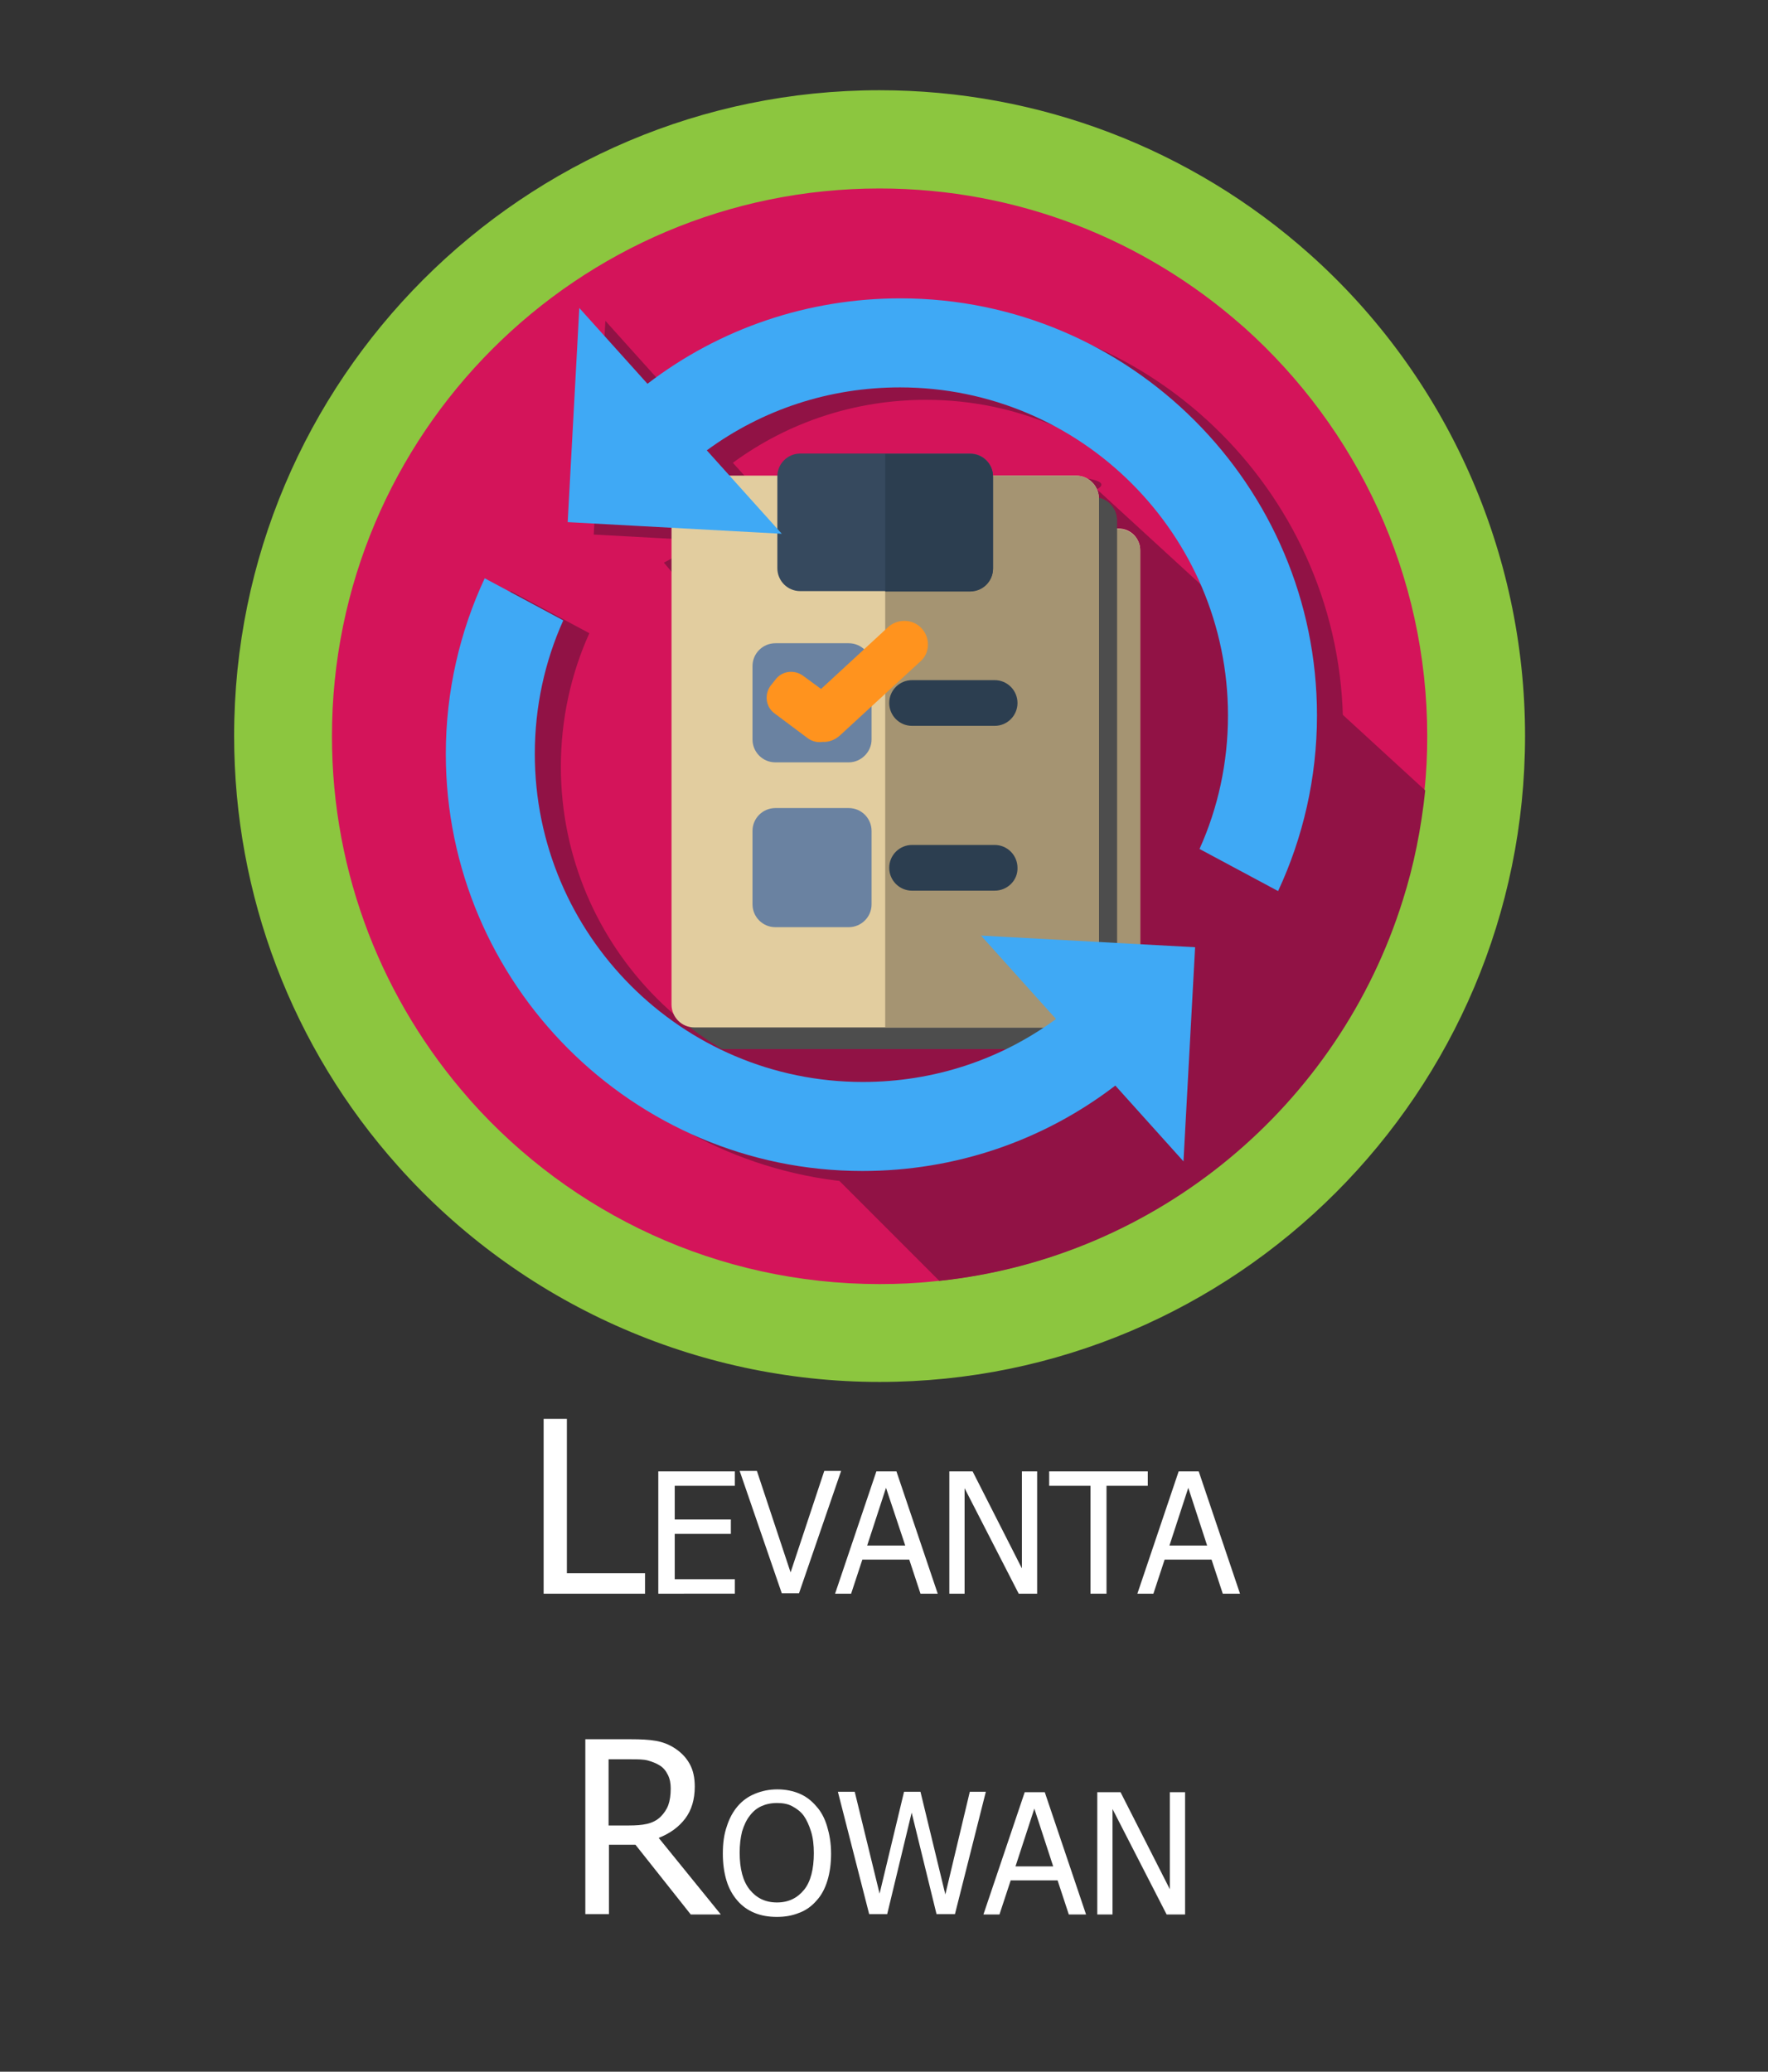 <?xml version="1.0" encoding="utf-8"?>
<!-- Generator: Adobe Illustrator 21.0.0, SVG Export Plug-In . SVG Version: 6.00 Build 0)  -->
<svg version="1.1" id="Capa_1" xmlns="http://www.w3.org/2000/svg" xmlns:xlink="http://www.w3.org/1999/xlink" x="0px" y="0px"
	 viewBox="0 0 441 516.6" style="enable-background:new 0 0 441 516.6;" xml:space="preserve">
<rect x="0" y="0" width="441" height="516.6" fill="#333333" stroke="none"/>
<style type="text/css">
	.st0{fill:#90DFAA;}
	.st1{fill:#76B285;}
	.st2{fill:#324A5E;}
	.st3{fill:#FFFFFF;}
	.st4{fill:#E6E9EE;}
	.st5{fill:#FF7058;}
	.st6{fill:#54C0EB;}
	.st7{fill:#A952A5;}
	.st8{fill:#460C44;}
	.st9{fill:#FFDA79;}
	.st10{fill:#FFD155;}
	.st11{fill:#36495E;}
	.st12{fill:#6A82A1;}
	.st13{fill:#2C3E50;}
	.st14{fill:#FF7F4F;}
	.st15{fill:#D35933;}
	.st16{fill:#386895;}
	.st17{fill:#273B7A;}
	.st18{fill:#121149;}
	.st19{fill:#38C6D9;}
	.st20{fill:#02B2B2;}
	.st21{fill:none;}
	.st22{fill:#FEE187;}
	.st23{fill:#FFC61B;}
	.st24{fill:#B54324;}
	.st25{fill:#9E005D;}
	.st26{fill:#7C0050;}
	.st27{fill:#EDEDED;}
	.st28{fill:#E3E3E3;}
	.st29{fill:#EFEFF0;}
	.st30{fill:#8CC63F;}
	.st31{fill:#8BAF3A;}
	.st32{fill:#4D4D4D;}
	.st33{fill:#31BAFD;}
	.st34{fill:#2B9ED8;}
	.st35{fill:#E9EFF4;}
	.st36{fill:#D0D1D3;}
	.st37{fill:#FED8B2;}
	.st38{fill:#EFC095;}
	.st39{fill:#F4E3C3;}
	.st40{fill:#3F3B3B;}
	.st41{fill:#272525;}
	.st42{fill:#FC9483;}
	.st43{fill:#FD8469;}
	.st44{fill:#2B3B4E;}
	.st45{fill:#1B2B3A;}
	.st46{fill:#FC6F58;}
	.st47{fill:none;stroke:#FFFFFF;stroke-width:3;stroke-linecap:round;stroke-miterlimit:10;}
	.st48{fill:#404042;}
	.st49{fill:#9BC53D;}
	.st50{fill:#49873E;}
	.st51{fill:#C2001B;}
	.st52{fill:#940030;}
	.st53{fill:#E8E8E8;}
	.st54{fill:#FF5419;}
	.st55{fill:#366695;}
	.st56{fill:#666666;}
	.st57{fill:#3FA9F5;}
	.st58{fill:#6D0E64;}
	.st59{fill:#370732;}
	.st60{fill:#CFDBE6;}
	.st61{fill:#F9B54C;}
	.st62{fill:#F4A200;}
	.st63{fill:#4CDBC4;}
	.st64{fill:#05BEA6;}
	.st65{fill:#FF8E31;}
	.st66{fill:#ED7425;}
	.st67{fill:#5D6D7E;}
	.st68{fill:#34495E;}
	.st69{fill:#5E7D9B;}
	.st70{fill:#0684BA;}
	.st71{fill:#283A4D;}
	.st72{fill:#0578AB;}
	.st73{fill:#E5E9EC;}
	.st74{fill:#29ABE2;}
	.st75{fill:#D9E021;}
	.st76{fill:#BCBC1E;}
	.st77{fill:#FF1D25;}
	.st78{fill:#E6E6E6;}
	.st79{fill:#FFD300;}
	.st80{fill:#F1543F;}
	.st81{fill:#FFD15D;}
	.st82{fill:#67D6A4;}
	.st83{fill:#018C4D;}
	.st84{fill:#D4145A;}
	.st85{fill:#39B54A;}
	.st86{fill:#0575A5;}
	.st87{fill:#025E90;}
	.st88{fill:#C1D354;}
	.st89{fill:#71CC8D;}
	.st90{fill:url(#SVGID_1_);}
	.st91{opacity:0.15;}
	.st92{clip-path:url(#SVGID_3_);}
	.st93{fill:#B60C1B;}
	.st94{fill:#FDFEFE;}
	.st95{fill:#648C2C;}
	.st96{fill:#9B4C00;}
	.st97{fill:#6D3802;}
	.st98{fill:#EAA22F;}
	.st99{fill:#C92F00;}
	.st100{fill:#FFEDB5;}
	.st101{fill:#B2760B;}
	.st102{fill:#B82033;}
	.st103{fill:#B98A90;}
	.st104{fill:#663434;}
	.st105{fill:#009245;}
	.st106{fill:#FBB03B;}
	.st107{fill:#F7931E;}
	.st108{fill:#ED1C24;}
	.st109{fill:#AF1924;}
	.st110{fill:#CCCCCC;}
	.st111{fill:#B3B3B3;}
	.st112{fill:#57442F;}
	.st113{fill:#FF00FF;}
	.st114{fill:#C200CC;}
	.st115{fill:#00FFFF;}
	.st116{fill:#E8CF89;}
	.st117{fill:#0071BC;}
	.st118{fill:#998675;}
	.st119{fill:#534741;}
	.st120{fill:#C9862D;}
	.st121{fill:#AA1325;}
	.st122{fill:#729B31;}
	.st123{fill:#662D91;}
	.st124{fill:#361851;}
	.st125{fill:#EFEFEF;}
	.st126{fill:#E2E2E2;}
	.st127{fill:#B2B2B2;}
	.st128{fill:#D75A4A;}
	.st129{fill:#ED8A19;}
	.st130{fill:#C7CAC7;}
	.st131{fill:#FBCE9D;}
	.st132{fill:#38454F;}
	.st133{fill:#F2ECBF;}
	.st134{fill:#EBBA16;}
	.st135{fill:#C69C6D;}
	.st136{fill:#1C7A25;}
	.st137{fill:#8C6239;}
	.st138{fill:#006837;}
	.st139{fill:#C29100;}
	.st140{fill:#911245;}
	.st141{fill:#E2CD9F;}
	.st142{fill:#A59472;}
	.st143{fill:#FF931E;}
	.st144{fill:#CCAA1D;}
	.st145{fill:#937809;}
	.st146{opacity:0.57;fill:#666666;}
	.st147{fill:#FFFFFF;stroke:#FFFFFF;stroke-width:0.199;stroke-miterlimit:10;}
	.st148{fill:#FFFF00;}
	.st149{fill:#00A99D;}
	.st150{fill:#1C7A71;}
	.st151{fill:#9B0A45;}
	.st152{fill:#C47C1C;}
	.st153{fill:#FCD088;}
	.st154{fill:#DDAB62;}
	.st155{fill:#B76D5C;}
	.st156{fill:#91483C;}
	.st157{fill:#FF0F27;}
	.st158{fill:#444444;}
	.st159{fill:#333333;}
	.st160{fill:#D48B07;}
	.st161{fill:#9B6207;}
	.st162{fill:#564825;}
	.st163{fill:#2B2413;}
	.st164{fill:#6B9130;}
	.st165{fill:#057236;}
	.st166{fill:#754C24;}
	.st167{fill:#2487AA;}
	.st168{fill:#055A7F;}
	.st169{fill:#2E3192;}
	.st170{fill:#6A6E77;}
	.st171{fill:#D0223A;}
	.st172{fill:#008645;}
	.st173{fill:#FF7BAC;}
	.st174{fill:#CE6E95;}
	.st175{fill:#EA4949;}
	.st176{fill:#B54040;}
	.st177{fill:#EDBF00;}
	.st178{fill:#E8CA4B;}
	.st179{fill:#CE8505;}
	.st180{fill:#EA9C00;}
	.st181{fill:#297358;}
	.st182{fill:#4ABC96;}
	.st183{fill:#3CA57F;}
	.st184{fill:#369975;}
	.st185{fill:#CC013A;}
	.st186{clip-path:url(#SVGID_5_);}
	.st187{fill:#161616;}
	.st188{fill:url(#SVGID_6_);}
	.st189{clip-path:url(#SVGID_8_);}
	.st190{fill:#0F0F0F;}
	.st191{opacity:0.5;fill:#FFFFFF;}
	.st192{fill:#191919;}
	.st193{fill:#232323;}
	.st194{fill:#2D2D2D;}
	.st195{opacity:0.6;fill:url(#SVGID_9_);}
	.st196{opacity:0.5;fill:url(#SVGID_10_);}
	.st197{fill:#808080;}
	.st198{fill:#1B1464;}
	.st199{fill:#F2F2F2;}
	.st200{fill:#0191E9;}
	.st201{fill:#0067A0;}
	.st202{fill:#242424;}
	.st203{fill:#FFBE00;}
	.st204{fill:#F4502A;}
	.st205{fill:#BA3D20;}
</style>
<g>
	<g>
		<path class="st30" d="M219.4,344.6c-45.8,0-89.6-19.6-120.1-53.8c-26.4-29.5-40.9-67.6-40.9-107.3c0-88.8,72.2-161,161-161
			c39.6,0,77.7,14.5,107.3,40.9c34.2,30.5,53.7,74.3,53.7,120.1C380.4,272.4,308.2,344.6,219.4,344.6"/>
		<path class="st84" d="M356,183.6c0,4.6-0.2,9.1-0.7,13.5c-0.9,9.4-2.8,18.6-5.6,27.4c-16,51-61,89.1-115.6,94.9
			c-0.3,0-0.7,0.1-1,0.1c-4.5,0.5-9.1,0.7-13.7,0.7c-40.5,0-76.9-17.6-101.9-45.6c-0.2-0.2-0.4-0.5-0.6-0.7
			c-21.2-24.1-34.1-55.7-34.1-90.3C82.8,108.2,144,47,219.4,47c34.6,0,66.2,12.9,90.3,34.1c0.2,0.2,0.5,0.4,0.7,0.6
			C338.4,106.8,356,143.1,356,183.6"/>
		<path class="st139" d="M119.1,276.3C119.1,276.3,119.1,276.3,119.1,276.3C119.1,276.3,119.1,276.3,119.1,276.3 M117.2,274.2
			c0.6,0.7,1.2,1.4,1.9,2.1c-0.5-0.5-1-1.1-1.5-1.6C117.4,274.5,117.3,274.3,117.2,274.2"/>
		<path class="st140" d="M237.9,118.6c-3.3,0-33.1,0.3-34.7,1.3c-12.6,7.1-37.6,20.4-37.6,20.4l40.1,47.9l-9.3,10.6l-28.8-16.2
			c0,0,7.3,10.7,35.1,55.4l-32.7,17.1l64.3,64.3c54.7-5.8,99.7-44,115.6-94.9c2.8-8.8,4.6-17.9,5.6-27.4L273.6,122
			c0,0,7.2-3.3-14.8-3.3"/>
		<g>
			<path class="st141" d="M279,261.3h-89.6c-3,0-5.4-2.4-5.4-5.4V137.2c0-3,2.4-5.4,5.4-5.4h24.8c3,0,5.4,2.4,5.4,5.4v11h29.1v-11
				c0-3,2.4-5.4,5.4-5.4H279c3,0,5.4,2.4,5.4,5.4v118.7C284.4,258.9,282,261.3,279,261.3z"/>
			<path class="st142" d="M279,131.9h-24.8c-3,0-5.4,2.4-5.4,5.4v11h-14.6v113.1H279c3,0,5.4-2.4,5.4-5.4V137.2
				C284.4,134.3,282,131.9,279,131.9z"/>
			<path class="st11" d="M254.2,159h-39.9c-3,0-5.4-2.4-5.4-5.4v-21.5c0-3,2.4-5.4,5.4-5.4h39.9c3,0,5.4,2.4,5.4,5.4v21.5
				C259.6,156.6,257.1,159,254.2,159z"/>
			<g>
				<path class="st12" d="M225.7,199.1h-17.2c-3,0-5.4-2.4-5.4-5.4v-17.2c0-3,2.4-5.4,5.4-5.4h17.2c3,0,5.4,2.4,5.4,5.4v17.2
					C231.1,196.7,228.7,199.1,225.7,199.1z"/>
				<path class="st12" d="M225.7,237.8h-17.2c-3,0-5.4-2.4-5.4-5.4v-17.2c0-3,2.4-5.4,5.4-5.4h17.2c3,0,5.4,2.4,5.4,5.4v17.2
					C231.1,235.4,228.7,237.8,225.7,237.8z"/>
			</g>
			<g>
				<path class="st13" d="M254.2,126.7h-19.9V159h19.9c3,0,5.4-2.4,5.4-5.4v-21.5C259.6,129.1,257.1,126.7,254.2,126.7z"/>
				<path class="st13" d="M260,190.5h-19.3c-3,0-5.4-2.4-5.4-5.4s2.4-5.4,5.4-5.4H260c3,0,5.4,2.4,5.4,5.4S262.9,190.5,260,190.5z"
					/>
				<path class="st13" d="M260,229.2h-19.3c-3,0-5.4-2.4-5.4-5.4c0-3,2.4-5.4,5.4-5.4H260c3,0,5.4,2.4,5.4,5.4
					C265.3,226.8,262.9,229.2,260,229.2z"/>
			</g>
		</g>
		<g>
			<path class="st32" d="M272.9,261.6h-95.2c-3.2,0-5.7-2.6-5.7-5.7V129.7c0-3.2,2.6-5.7,5.7-5.7h26.4c3.2,0,5.7,2.6,5.7,5.7v11.7
				h31v-11.7c0-3.2,2.6-5.7,5.7-5.7h26.4c3.2,0,5.7,2.6,5.7,5.7v126.2C278.6,259.1,276,261.6,272.9,261.6z"/>
			<path class="st32" d="M272.9,124h-26.4c-3.2,0-5.7,2.6-5.7,5.7v11.7h-15.5v120.2h47.6c3.2,0,5.7-2.6,5.7-5.7V129.7
				C278.6,126.6,276,124,272.9,124z"/>
			<path class="st32" d="M246.5,152.8h-42.4c-3.2,0-5.7-2.6-5.7-5.7v-22.9c0-3.2,2.6-5.7,5.7-5.7h42.4c3.2,0,5.7,2.6,5.7,5.7v22.9
				C252.2,150.3,249.6,152.8,246.5,152.8z"/>
			<g>
				<path class="st32" d="M216.2,195.5h-18.3c-3.2,0-5.7-2.6-5.7-5.7v-18.3c0-3.2,2.6-5.7,5.7-5.7h18.3c3.2,0,5.7,2.6,5.7,5.7v18.3
					C221.9,192.9,219.3,195.5,216.2,195.5z"/>
				<path class="st32" d="M216.2,236.6h-18.3c-3.2,0-5.7-2.6-5.7-5.7v-18.3c0-3.2,2.6-5.7,5.7-5.7h18.3c3.2,0,5.7,2.6,5.7,5.7v18.3
					C221.9,234.1,219.3,236.6,216.2,236.6z"/>
			</g>
			<g>
				<path class="st32" d="M246.5,118.6h-21.2v34.3h21.2c3.2,0,5.7-2.6,5.7-5.7v-22.9C252.2,121.1,249.6,118.6,246.5,118.6z"/>
				<path class="st32" d="M252.6,186.4h-20.6c-3.2,0-5.7-2.6-5.7-5.7c0-3.2,2.6-5.7,5.7-5.7h20.6c3.2,0,5.7,2.6,5.7,5.7
					S255.8,186.4,252.6,186.4z"/>
				<path class="st32" d="M252.6,227.5h-20.6c-3.2,0-5.7-2.6-5.7-5.7s2.6-5.7,5.7-5.7h20.6c3.2,0,5.7,2.6,5.7,5.7
					S255.8,227.5,252.6,227.5z"/>
			</g>
		</g>
		<path class="st140" d="M335,181.5c0,15.6-3.5,30.5-9.7,43.8l-19.6-10.5c4.6-10.2,7.1-21.5,7.1-33.3c0-45.1-36.7-81.8-81.8-81.8
			c-17.6,0-34.3,5.5-48.2,15.7l18.7,20.8l-53.4-2.9L151,80l17,18.9c18-13.8,40-21.3,63.1-21.3C288.3,77.5,335,124.2,335,181.5z"/>
		<path class="st140" d="M117.7,191.2c0-15.6,3.5-30.5,9.7-43.8l19.6,10.5c-4.6,10.2-7.1,21.5-7.1,33.3c0,45.1,36.7,81.8,81.8,81.8
			c17.6,0,34.3-5.5,48.2-15.7l-18.7-20.8l53.4,2.9l-2.9,53.4l-17-18.9c-18,13.8-40,21.3-63.1,21.3
			C164.4,295.2,117.7,248.5,117.7,191.2z"/>
		<g>
			<path class="st141" d="M268.4,256.2h-95.2c-3.2,0-5.7-2.6-5.7-5.7V124.3c0-3.2,2.6-5.7,5.7-5.7h26.4c3.2,0,5.7,2.6,5.7,5.7V136
				h31v-11.7c0-3.2,2.6-5.7,5.7-5.7h26.4c3.2,0,5.7,2.6,5.7,5.7v126.2C274.1,253.7,271.5,256.2,268.4,256.2z"/>
			<path class="st142" d="M268.4,118.6H242c-3.2,0-5.7,2.6-5.7,5.7V136h-15.5v120.2h47.6c3.2,0,5.7-2.6,5.7-5.7V124.3
				C274.1,121.2,271.5,118.6,268.4,118.6z"/>
			<path class="st11" d="M242,147.4h-42.4c-3.2,0-5.7-2.6-5.7-5.7v-22.9c0-3.2,2.6-5.7,5.7-5.7H242c3.2,0,5.7,2.6,5.7,5.7v22.9
				C247.7,144.9,245.1,147.4,242,147.4z"/>
			<g>
				<path class="st12" d="M211.7,190.1h-18.3c-3.2,0-5.7-2.6-5.7-5.7v-18.3c0-3.2,2.6-5.7,5.7-5.7h18.3c3.2,0,5.7,2.6,5.7,5.7v18.3
					C217.4,187.5,214.8,190.1,211.7,190.1z"/>
				<path class="st12" d="M211.7,231.2h-18.3c-3.2,0-5.7-2.6-5.7-5.7v-18.3c0-3.2,2.6-5.7,5.7-5.7h18.3c3.2,0,5.7,2.6,5.7,5.7v18.3
					C217.4,228.7,214.8,231.2,211.7,231.2z"/>
			</g>
			<g>
				<path class="st13" d="M242,113.2h-21.2v34.3H242c3.2,0,5.7-2.6,5.7-5.7v-22.9C247.7,115.7,245.1,113.2,242,113.2z"/>
				<path class="st13" d="M248.1,181h-20.6c-3.2,0-5.7-2.6-5.7-5.7c0-3.2,2.6-5.7,5.7-5.7h20.6c3.2,0,5.7,2.6,5.7,5.7
					S251.3,181,248.1,181z"/>
				<path class="st13" d="M248.1,222.1h-20.6c-3.2,0-5.7-2.6-5.7-5.7c0-3.2,2.6-5.7,5.7-5.7h20.6c3.2,0,5.7,2.6,5.7,5.7
					C253.9,219.5,251.3,222.1,248.1,222.1z"/>
			</g>
		</g>
		<path class="st143" d="M229.9,156.7c-2.2-2.4-6-2.5-8.4-0.3l-16.7,15.4l-4.5-3.3c-2.2-1.6-5.3-1.2-6.9,1l-1.2,1.5
			c-1.6,2.2-1.2,5.3,1,6.9l8.3,6.2c1.1,0.8,2.4,1.1,3.7,0.9c1.5,0.1,3.1-0.5,4.3-1.6l20-18.4C232,162.9,232.1,159.1,229.9,156.7z"/>
		<path class="st57" d="M328.5,178.4c0,15.6-3.5,30.5-9.7,43.8l-19.6-10.5c4.6-10.2,7.1-21.5,7.1-33.3c0-45.1-36.7-81.8-81.8-81.8
			c-17.6,0-34.3,5.5-48.2,15.7l18.7,20.8l-53.4-2.9l2.9-53.4l17,18.9c18-13.8,40-21.3,63.1-21.3C281.8,74.4,328.5,121,328.5,178.4z"
			/>
		<path class="st57" d="M111.2,188c0-15.6,3.5-30.5,9.7-43.8l19.6,10.5c-4.6,10.2-7.1,21.5-7.1,33.3c0,45.1,36.7,81.8,81.8,81.8
			c17.6,0,34.3-5.5,48.2-15.7l-18.7-20.8l53.4,2.9l-2.9,53.4l-17-18.9c-18,13.8-40,21.3-63.1,21.3C157.9,292,111.2,245.3,111.2,188z
			"/>
	</g>
	<g>
		<rect x="-0.3" y="345.6" class="st21" width="441" height="204.7"/>
		<path class="st3" d="M160.9,397.4h-25.3v-43.6h5.8v38.5h19.5V397.4z"/>
		<path class="st3" d="M164.2,397.4v-30.5h19.1v3.6h-15v8.4h14v3.6h-14v11.3h15v3.6H164.2z"/>
		<path class="st3" d="M209.8,366.8l-10.5,30.5H195l-10.5-30.5h4.3l8.4,25.3l8.4-25.3H209.8z"/>
		<path class="st3" d="M208.3,397.4l10.3-30.5h5l10.3,30.5h-4.3l-2.8-8.5h-11.7l-2.8,8.5H208.3z M225.8,385.4L221,371l-4.7,14.4
			H225.8z"/>
		<path class="st3" d="M258.7,397.4h-4.6l-13.5-26.3v26.3h-3.8v-30.5h5.8l12.3,24.2v-24.2h3.8V397.4z"/>
		<path class="st3" d="M272,397.4v-26.9h-10.3v-3.6h24.6v3.6h-10.3v26.9H272z"/>
		<path class="st3" d="M283.7,397.4l10.3-30.5h5l10.3,30.5H305l-2.8-8.5h-11.7l-2.8,8.5H283.7z M301.1,385.4l-4.7-14.4l-4.7,14.4
			H301.1z"/>
		<path class="st3" d="M179.8,477.4h-7.5L158.5,460h-6.6v17.3H146v-43.6h11.3c2.5,0,4.6,0.1,6.3,0.4s3.3,0.9,4.8,1.9
			c1.5,1,2.7,2.2,3.6,3.8s1.3,3.5,1.3,5.7c0,3.2-0.8,5.9-2.4,8s-3.8,3.7-6.6,4.8L179.8,477.4z M167.3,446c0-1.3-0.2-2.4-0.7-3.4
			s-1.1-1.8-2.1-2.4c-0.8-0.5-1.8-0.9-2.9-1.2s-2.5-0.3-4.1-0.3h-5.7v16.5h5.1c1.7,0,3.2-0.1,4.5-0.4s2.5-0.9,3.4-1.8
			c0.8-0.8,1.5-1.8,1.9-2.9S167.3,447.6,167.3,446z"/>
		<path class="st3" d="M203.6,450.4c1.2,1.3,2.1,3,2.7,5s1,4.2,1,6.8c0,2.5-0.3,4.7-0.9,6.7s-1.5,3.7-2.7,5
			c-1.2,1.4-2.7,2.5-4.4,3.1c-1.7,0.7-3.5,1-5.5,1c-2.1,0-3.9-0.3-5.6-1s-3.1-1.7-4.3-3.1c-1.2-1.4-2.1-3-2.7-5s-0.9-4.2-0.9-6.7
			c0-2.6,0.3-4.8,1-6.8c0.6-1.9,1.5-3.6,2.7-5c1.2-1.4,2.6-2.4,4.3-3.1c1.7-0.7,3.5-1.1,5.6-1.1c2.1,0,4,0.4,5.6,1.1
			S202.4,449,203.6,450.4z M203,462.1c0-2-0.2-3.8-0.7-5.4s-1.1-2.9-1.8-3.9c-0.8-1.1-1.8-1.8-2.9-2.4s-2.4-0.8-3.8-0.8
			c-1.5,0-2.8,0.3-3.9,0.8c-1.1,0.5-2.1,1.3-2.9,2.4c-0.8,1-1.4,2.3-1.9,3.9c-0.4,1.6-0.6,3.3-0.6,5.3c0,4,0.8,7.1,2.5,9.2
			c1.7,2.1,3.9,3.2,6.8,3.2s5.1-1.1,6.8-3.2C202.2,469.2,203,466.1,203,462.1z"/>
		<path class="st3" d="M245.9,446.8l-7.7,30.5h-4.6l-6.2-25.3l-6.1,25.3h-4.5l-7.8-30.5h4.2l6.2,25.4l6.1-25.4h4.1l6.2,25.6
			l6.1-25.6H245.9z"/>
		<path class="st3" d="M245.3,477.4l10.3-30.5h5l10.3,30.5h-4.3l-2.8-8.5h-11.7l-2.8,8.5H245.3z M262.7,465.4L258,451l-4.7,14.4
			H262.7z"/>
		<path class="st3" d="M295.6,477.4h-4.6l-13.5-26.3v26.3h-3.8v-30.5h5.8l12.3,24.2v-24.2h3.8V477.4z"/>
	</g>
	<path class="st21" d="M381.3,512.2H59.1c-32.7,0-59.4-26.7-59.4-59.4v-393c0-32.7,26.7-59.4,59.4-59.4h322.2
		c32.7,0,59.4,26.7,59.4,59.4v393C440.7,485.4,413.9,512.2,381.3,512.2z"/>
</g>
</svg>
